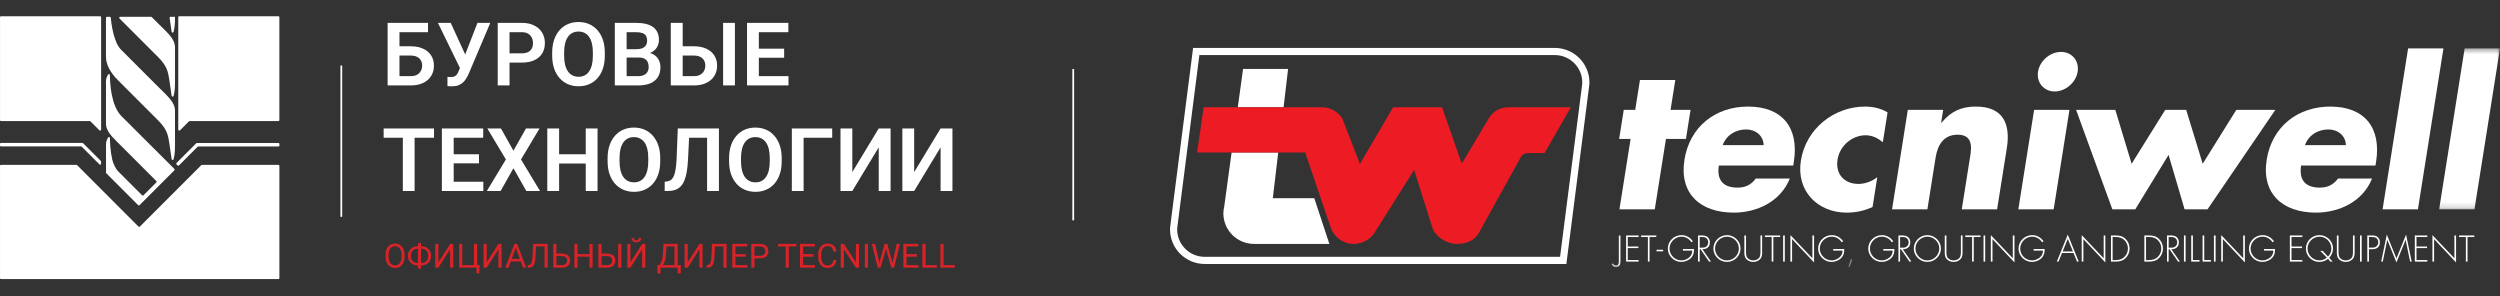 <svg width="439" height="52" viewBox="0 0 439 52" fill="none" xmlns="http://www.w3.org/2000/svg">
<rect x="0" y="0" width="439" height="52" fill="#333333" stroke="none"/>
<path d="M75.158 4.016V5.653H70.134V14.998H68.067V4.016H75.158ZM69.463 8.127H72.125C72.975 8.127 73.704 8.27 74.313 8.557C74.921 8.838 75.386 9.233 75.708 9.741C76.035 10.249 76.199 10.845 76.199 11.529C76.199 12.042 76.106 12.509 75.919 12.932C75.739 13.354 75.472 13.721 75.12 14.033C74.768 14.34 74.341 14.579 73.838 14.75C73.335 14.916 72.764 14.998 72.125 14.998H68.067V4.016H70.149V13.369H72.125C72.578 13.369 72.953 13.284 73.249 13.113C73.546 12.942 73.767 12.716 73.913 12.434C74.059 12.152 74.132 11.846 74.132 11.514C74.132 11.187 74.059 10.89 73.913 10.624C73.767 10.357 73.546 10.146 73.249 9.99C72.953 9.834 72.578 9.756 72.125 9.756H69.463V8.127ZM81.094 11.099L83.84 4.016H86.095L82.308 12.939C82.183 13.226 82.039 13.502 81.878 13.769C81.718 14.036 81.524 14.274 81.298 14.486C81.076 14.692 80.807 14.855 80.49 14.976C80.179 15.097 79.802 15.157 79.359 15.157C79.243 15.157 79.105 15.152 78.944 15.142C78.783 15.137 78.66 15.129 78.575 15.119V13.49C78.635 13.505 78.733 13.515 78.869 13.52C79.01 13.525 79.11 13.528 79.171 13.528C79.462 13.528 79.694 13.482 79.864 13.392C80.04 13.296 80.179 13.168 80.279 13.007C80.385 12.841 80.478 12.653 80.558 12.441L81.094 11.099ZM79.148 4.016L81.78 9.771L82.399 12.011L80.822 12.057L76.9 4.016H79.148ZM91.624 10.993H88.795V9.364H91.624C92.087 9.364 92.461 9.289 92.748 9.138C93.039 8.982 93.253 8.771 93.389 8.504C93.525 8.233 93.593 7.923 93.593 7.576C93.593 7.239 93.525 6.925 93.389 6.633C93.253 6.342 93.039 6.105 92.748 5.924C92.461 5.743 92.087 5.653 91.624 5.653H89.474V14.998H87.4V4.016H91.624C92.479 4.016 93.208 4.169 93.811 4.476C94.42 4.778 94.882 5.198 95.199 5.736C95.521 6.269 95.682 6.877 95.682 7.561C95.682 8.27 95.521 8.881 95.199 9.394C94.882 9.907 94.42 10.302 93.811 10.578C93.208 10.855 92.479 10.993 91.624 10.993ZM106.204 9.228V9.794C106.204 10.624 106.094 11.37 105.872 12.034C105.651 12.693 105.337 13.254 104.93 13.716C104.522 14.179 104.037 14.533 103.474 14.78C102.911 15.026 102.284 15.149 101.596 15.149C100.917 15.149 100.293 15.026 99.725 14.78C99.162 14.533 98.674 14.179 98.262 13.716C97.849 13.254 97.53 12.693 97.304 12.034C97.077 11.37 96.964 10.624 96.964 9.794V9.228C96.964 8.393 97.077 7.647 97.304 6.988C97.53 6.329 97.847 5.769 98.254 5.306C98.661 4.838 99.147 4.481 99.71 4.235C100.278 3.988 100.902 3.865 101.58 3.865C102.269 3.865 102.895 3.988 103.459 4.235C104.022 4.481 104.507 4.838 104.914 5.306C105.327 5.769 105.644 6.329 105.865 6.988C106.091 7.647 106.204 8.393 106.204 9.228ZM104.107 9.794V9.213C104.107 8.615 104.052 8.089 103.941 7.637C103.831 7.179 103.667 6.794 103.451 6.483C103.235 6.171 102.968 5.937 102.652 5.781C102.335 5.62 101.978 5.54 101.58 5.54C101.178 5.54 100.821 5.62 100.509 5.781C100.203 5.937 99.941 6.171 99.725 6.483C99.509 6.794 99.343 7.179 99.227 7.637C99.117 8.089 99.061 8.615 99.061 9.213V9.794C99.061 10.387 99.117 10.913 99.227 11.37C99.343 11.828 99.509 12.215 99.725 12.532C99.946 12.844 100.213 13.08 100.524 13.241C100.836 13.402 101.193 13.482 101.596 13.482C101.998 13.482 102.355 13.402 102.667 13.241C102.978 13.08 103.24 12.844 103.451 12.532C103.667 12.215 103.831 11.828 103.941 11.37C104.052 10.913 104.107 10.387 104.107 9.794ZM112.171 10.103H109.365L109.35 8.64H111.756C112.168 8.64 112.513 8.582 112.789 8.466C113.066 8.351 113.274 8.182 113.415 7.961C113.561 7.74 113.634 7.471 113.634 7.154C113.634 6.802 113.566 6.515 113.43 6.294C113.3 6.073 113.093 5.912 112.812 5.811C112.53 5.706 112.173 5.653 111.741 5.653H110.036V14.998H107.962V4.016H111.741C112.364 4.016 112.92 4.076 113.408 4.197C113.901 4.313 114.318 4.494 114.66 4.74C115.002 4.987 115.261 5.296 115.437 5.668C115.618 6.04 115.708 6.483 115.708 6.996C115.708 7.448 115.603 7.865 115.392 8.248C115.185 8.625 114.866 8.932 114.434 9.168C114.006 9.404 113.463 9.54 112.804 9.575L112.171 10.103ZM112.08 14.998H108.754L109.621 13.369H112.08C112.493 13.369 112.832 13.301 113.098 13.166C113.37 13.03 113.571 12.844 113.702 12.607C113.838 12.366 113.906 12.089 113.906 11.778C113.906 11.436 113.845 11.139 113.725 10.888C113.609 10.636 113.423 10.443 113.166 10.307C112.915 10.171 112.583 10.103 112.171 10.103H110.013L110.029 8.64H112.774L113.249 9.206C113.883 9.211 114.398 9.336 114.796 9.583C115.198 9.829 115.495 10.146 115.686 10.533C115.877 10.92 115.972 11.338 115.972 11.785C115.972 12.489 115.819 13.08 115.512 13.558C115.211 14.036 114.768 14.395 114.185 14.636C113.606 14.878 112.905 14.998 112.08 14.998ZM119.186 8.127H121.848C122.698 8.127 123.427 8.27 124.036 8.557C124.644 8.838 125.109 9.233 125.431 9.741C125.758 10.249 125.921 10.845 125.921 11.529C125.921 12.042 125.828 12.509 125.642 12.932C125.461 13.354 125.195 13.721 124.843 14.033C124.491 14.34 124.063 14.579 123.561 14.75C123.058 14.916 122.487 14.998 121.848 14.998H117.79V4.016H119.88V13.369H121.848C122.301 13.369 122.675 13.284 122.972 13.113C123.269 12.942 123.49 12.716 123.636 12.434C123.782 12.152 123.855 11.846 123.855 11.514C123.855 11.187 123.782 10.89 123.636 10.624C123.49 10.357 123.269 10.146 122.972 9.99C122.675 9.834 122.301 9.756 121.848 9.756H119.186V8.127ZM129.052 4.016V14.998H126.977V4.016H129.052ZM138.458 13.369V14.998H132.62V13.369H138.458ZM133.253 4.016V14.998H131.179V4.016H133.253ZM137.696 8.549V10.141H132.62V8.549H137.696ZM138.435 4.016V5.653H132.62V4.016H138.435Z" fill="white"/>
<path d="M72.804 22.554V33.536H70.737V22.554H72.804ZM76.214 22.554V24.191H67.366V22.554H76.214ZM84.873 31.907V33.536H79.035V31.907H84.873ZM79.668 22.554V33.536H77.594V22.554H79.668ZM84.111 27.087V28.678H79.035V27.087H84.111ZM84.85 22.554V24.191H79.035V22.554H84.85ZM87.966 22.554L90.16 26.468L92.363 22.554H94.747L91.488 28L94.83 33.536H92.423L90.16 29.546L87.905 33.536H85.492L88.833 28L85.574 22.554H87.966ZM103.391 27.087V28.716H97.613V27.087H103.391ZM98.179 22.554V33.536H96.104V22.554H98.179ZM104.93 22.554V33.536H102.855V22.554H104.93ZM115.935 27.766V28.331C115.935 29.161 115.824 29.908 115.603 30.572C115.381 31.23 115.067 31.791 114.66 32.254C114.253 32.717 113.767 33.071 113.204 33.317C112.641 33.564 112.015 33.687 111.326 33.687C110.647 33.687 110.024 33.564 109.455 33.317C108.892 33.071 108.404 32.717 107.992 32.254C107.58 31.791 107.26 31.23 107.034 30.572C106.808 29.908 106.695 29.161 106.695 28.331V27.766C106.695 26.931 106.808 26.184 107.034 25.526C107.26 24.867 107.577 24.306 107.984 23.843C108.392 23.376 108.877 23.019 109.44 22.772C110.008 22.526 110.632 22.403 111.311 22.403C112 22.403 112.626 22.526 113.189 22.772C113.752 23.019 114.237 23.376 114.645 23.843C115.057 24.306 115.374 24.867 115.595 25.526C115.821 26.184 115.935 26.931 115.935 27.766ZM113.838 28.331V27.751C113.838 27.152 113.782 26.627 113.672 26.174C113.561 25.717 113.398 25.332 113.181 25.02C112.965 24.708 112.699 24.475 112.382 24.319C112.065 24.158 111.708 24.077 111.311 24.077C110.909 24.077 110.552 24.158 110.24 24.319C109.933 24.475 109.672 24.708 109.455 25.02C109.239 25.332 109.073 25.717 108.957 26.174C108.847 26.627 108.791 27.152 108.791 27.751V28.331C108.791 28.925 108.847 29.45 108.957 29.908C109.073 30.366 109.239 30.753 109.455 31.07C109.677 31.381 109.943 31.618 110.255 31.779C110.567 31.94 110.924 32.02 111.326 32.02C111.728 32.02 112.085 31.94 112.397 31.779C112.709 31.618 112.97 31.381 113.181 31.07C113.398 30.753 113.561 30.366 113.672 29.908C113.782 29.45 113.838 28.925 113.838 28.331ZM124.715 22.554V24.191H119.352V22.554H124.715ZM126.246 22.554V33.536H124.164V22.554H126.246ZM119.02 22.554H121.086L120.815 28.037C120.775 28.847 120.702 29.556 120.596 30.165C120.491 30.773 120.347 31.293 120.166 31.726C119.985 32.153 119.759 32.5 119.487 32.767C119.216 33.033 118.894 33.229 118.522 33.355C118.155 33.476 117.727 33.536 117.24 33.536H116.719V31.907L117.013 31.877C117.27 31.857 117.491 31.794 117.677 31.688C117.868 31.582 118.032 31.424 118.167 31.213C118.303 30.997 118.414 30.72 118.499 30.383C118.59 30.046 118.66 29.636 118.71 29.154C118.766 28.671 118.806 28.105 118.831 27.456L119.02 22.554ZM137.266 27.766V28.331C137.266 29.161 137.155 29.908 136.934 30.572C136.713 31.23 136.399 31.791 135.991 32.254C135.584 32.717 135.099 33.071 134.535 33.317C133.972 33.564 133.346 33.687 132.657 33.687C131.978 33.687 131.355 33.564 130.787 33.317C130.223 33.071 129.736 32.717 129.323 32.254C128.911 31.791 128.592 31.23 128.365 30.572C128.139 29.908 128.026 29.161 128.026 28.331V27.766C128.026 26.931 128.139 26.184 128.365 25.526C128.592 24.867 128.908 24.306 129.316 23.843C129.723 23.376 130.208 23.019 130.772 22.772C131.34 22.526 131.963 22.403 132.642 22.403C133.331 22.403 133.957 22.526 134.52 22.772C135.084 23.019 135.569 23.376 135.976 23.843C136.388 24.306 136.705 24.867 136.927 25.526C137.153 26.184 137.266 26.931 137.266 27.766ZM135.169 28.331V27.751C135.169 27.152 135.114 26.627 135.003 26.174C134.892 25.717 134.729 25.332 134.513 25.02C134.297 24.708 134.03 24.475 133.713 24.319C133.396 24.158 133.039 24.077 132.642 24.077C132.24 24.077 131.883 24.158 131.571 24.319C131.264 24.475 131.003 24.708 130.787 25.02C130.57 25.332 130.404 25.717 130.289 26.174C130.178 26.627 130.123 27.152 130.123 27.751V28.331C130.123 28.925 130.178 29.45 130.289 29.908C130.404 30.366 130.57 30.753 130.787 31.07C131.008 31.381 131.274 31.618 131.586 31.779C131.898 31.94 132.255 32.02 132.657 32.02C133.06 32.02 133.417 31.94 133.728 31.779C134.04 31.618 134.302 31.381 134.513 31.07C134.729 30.753 134.892 30.366 135.003 29.908C135.114 29.45 135.169 28.925 135.169 28.331ZM146.136 22.554V24.191H141.113V33.536H139.046V22.554H146.136ZM149.667 30.217L154.305 22.554H156.387V33.536H154.305V25.872L149.667 33.536H147.592V22.554H149.667V30.217ZM160.528 30.217L165.167 22.554H167.249V33.536H165.167V25.872L160.528 33.536H158.454V22.554H160.528V30.217Z" fill="white"/>
<path d="M71.048 44.782V45.045C71.048 45.359 71.009 45.639 70.931 45.888C70.852 46.136 70.74 46.347 70.592 46.521C70.445 46.695 70.269 46.828 70.062 46.92C69.858 47.011 69.628 47.057 69.374 47.057C69.128 47.057 68.901 47.011 68.695 46.92C68.49 46.828 68.313 46.695 68.162 46.521C68.013 46.347 67.897 46.136 67.815 45.888C67.733 45.639 67.692 45.359 67.692 45.045V44.782C67.692 44.468 67.732 44.188 67.812 43.942C67.894 43.693 68.01 43.482 68.159 43.308C68.308 43.132 68.485 42.999 68.689 42.907C68.895 42.815 69.122 42.769 69.368 42.769C69.623 42.769 69.852 42.815 70.056 42.907C70.263 42.999 70.439 43.132 70.587 43.308C70.736 43.482 70.849 43.693 70.928 43.942C71.008 44.188 71.048 44.468 71.048 44.782ZM70.501 45.045V44.776C70.501 44.527 70.475 44.308 70.423 44.117C70.374 43.925 70.3 43.765 70.203 43.635C70.105 43.505 69.986 43.407 69.844 43.34C69.705 43.273 69.546 43.239 69.368 43.239C69.197 43.239 69.041 43.273 68.901 43.34C68.764 43.407 68.645 43.505 68.546 43.635C68.448 43.765 68.373 43.925 68.319 44.117C68.266 44.308 68.239 44.527 68.239 44.776V45.045C68.239 45.295 68.266 45.517 68.319 45.71C68.373 45.901 68.449 46.063 68.549 46.195C68.65 46.325 68.769 46.423 68.907 46.49C69.046 46.557 69.202 46.59 69.374 46.59C69.554 46.59 69.713 46.557 69.853 46.49C69.992 46.423 70.11 46.325 70.205 46.195C70.303 46.063 70.376 45.901 70.426 45.71C70.476 45.517 70.501 45.295 70.501 45.045ZM73.324 43.242H74.015C74.255 43.242 74.478 43.283 74.683 43.365C74.889 43.446 75.069 43.56 75.222 43.709C75.376 43.858 75.497 44.036 75.583 44.243C75.669 44.447 75.712 44.673 75.712 44.922C75.712 45.17 75.669 45.398 75.583 45.604C75.497 45.81 75.376 45.989 75.222 46.14C75.069 46.289 74.889 46.405 74.683 46.487C74.478 46.567 74.255 46.607 74.015 46.607H73.324C73.083 46.607 72.861 46.567 72.656 46.487C72.452 46.405 72.272 46.289 72.117 46.14C71.964 45.991 71.845 45.814 71.759 45.61C71.675 45.404 71.633 45.176 71.633 44.928C71.633 44.679 71.675 44.453 71.759 44.248C71.845 44.042 71.964 43.864 72.117 43.715C72.272 43.564 72.452 43.448 72.656 43.365C72.861 43.283 73.083 43.242 73.324 43.242ZM73.324 43.678C73.074 43.678 72.862 43.73 72.688 43.836C72.514 43.939 72.382 44.084 72.292 44.271C72.202 44.459 72.157 44.677 72.157 44.928C72.157 45.117 72.182 45.288 72.232 45.441C72.284 45.594 72.359 45.724 72.458 45.833C72.558 45.942 72.68 46.026 72.825 46.086C72.971 46.145 73.137 46.175 73.324 46.175H74.02C74.269 46.175 74.479 46.123 74.651 46.02C74.825 45.915 74.957 45.768 75.047 45.581C75.138 45.392 75.184 45.172 75.184 44.922C75.184 44.735 75.158 44.565 75.107 44.412C75.055 44.259 74.98 44.128 74.88 44.019C74.783 43.91 74.662 43.826 74.516 43.767C74.373 43.708 74.208 43.678 74.02 43.678H73.324ZM73.937 42.655V47.172H73.407V42.655H73.937ZM76.987 46.043L79.042 42.827H79.595V47H79.042V43.781L76.987 47H76.437V42.827H76.987V46.043ZM84.222 46.536L84.17 48.006H83.674V47H83.264V46.536H84.222ZM80.619 47V42.827H81.175V46.55H83.23V42.827H83.783V47H80.619ZM85.471 46.043L87.526 42.827H88.08V47H87.526V43.781L85.471 47H84.921V42.827H85.471V46.043ZM90.682 43.196L89.301 47H88.736L90.327 42.827H90.691L90.682 43.196ZM91.84 47L90.456 43.196L90.447 42.827H90.811L92.408 47H91.84ZM91.769 45.455V45.908H89.424V45.455H91.769ZM95.701 42.827V43.279H93.792V42.827H95.701ZM96.177 42.827V47H95.624V42.827H96.177ZM93.603 42.827H94.153L94.059 44.87C94.045 45.165 94.022 45.427 93.99 45.659C93.959 45.888 93.915 46.088 93.858 46.258C93.801 46.426 93.726 46.565 93.635 46.676C93.543 46.785 93.43 46.866 93.296 46.92C93.165 46.973 93.006 47 92.821 47H92.671V46.55L92.786 46.541C92.893 46.534 92.985 46.51 93.061 46.47C93.14 46.428 93.206 46.365 93.259 46.281C93.314 46.197 93.359 46.088 93.394 45.954C93.428 45.82 93.455 45.657 93.474 45.464C93.495 45.269 93.511 45.041 93.523 44.782L93.603 42.827ZM97.579 44.526H98.717C99.022 44.526 99.28 44.578 99.49 44.681C99.701 44.782 99.86 44.925 99.969 45.108C100.078 45.292 100.133 45.507 100.133 45.753C100.133 45.937 100.102 46.105 100.041 46.258C99.98 46.409 99.889 46.54 99.769 46.653C99.648 46.764 99.5 46.85 99.324 46.911C99.148 46.97 98.946 47 98.717 47H97.157V42.827H97.71V46.55H98.717C98.921 46.55 99.086 46.513 99.212 46.438C99.341 46.362 99.434 46.262 99.493 46.14C99.553 46.018 99.582 45.887 99.582 45.747C99.582 45.608 99.553 45.48 99.493 45.363C99.434 45.247 99.341 45.154 99.212 45.085C99.086 45.015 98.921 44.979 98.717 44.979H97.579V44.526ZM103.586 44.621V45.071H101.328V44.621H103.586ZM101.414 42.827V47H100.861V42.827H101.414ZM104.068 42.827V47H103.518V42.827H104.068ZM105.498 44.526H106.636C106.942 44.526 107.2 44.578 107.41 44.681C107.62 44.782 107.78 44.925 107.889 45.108C107.998 45.292 108.052 45.507 108.052 45.753C108.052 45.937 108.022 46.105 107.96 46.258C107.899 46.409 107.808 46.54 107.688 46.653C107.568 46.764 107.42 46.85 107.244 46.911C107.068 46.97 106.865 47 106.636 47H105.077V42.827H105.63V46.55H106.636C106.841 46.55 107.006 46.513 107.132 46.438C107.26 46.362 107.354 46.262 107.413 46.14C107.472 46.018 107.502 45.887 107.502 45.747C107.502 45.608 107.472 45.48 107.413 45.363C107.354 45.247 107.26 45.154 107.132 45.085C107.006 45.015 106.841 44.979 106.636 44.979H105.498V44.526ZM109.11 42.827V47H108.557V42.827H109.11ZM110.706 46.043L112.761 42.827H113.315V47H112.761V43.781L110.706 47H110.156V42.827H110.706V46.043ZM112.174 41.792H112.604C112.604 41.941 112.569 42.074 112.501 42.19C112.432 42.305 112.333 42.395 112.205 42.46C112.077 42.525 111.925 42.557 111.75 42.557C111.484 42.557 111.274 42.486 111.119 42.345C110.966 42.202 110.89 42.017 110.89 41.792H111.32C111.32 41.905 111.352 42.004 111.417 42.09C111.482 42.176 111.593 42.219 111.75 42.219C111.903 42.219 112.011 42.176 112.076 42.09C112.141 42.004 112.174 41.905 112.174 41.792ZM119.059 46.55V47H115.9V46.55H119.059ZM115.989 46.55V48.026H115.441L115.439 46.55H115.989ZM119.54 46.55L119.535 48.023H118.987V46.55H119.54ZM118.517 42.827V43.279H116.688V42.827H118.517ZM118.993 42.827V47H118.442V42.827H118.993ZM116.499 42.827H117.052L116.966 44.506C116.955 44.758 116.931 44.992 116.895 45.206C116.858 45.418 116.813 45.612 116.76 45.788C116.706 45.963 116.645 46.121 116.576 46.261C116.508 46.398 116.434 46.517 116.356 46.619C116.277 46.718 116.195 46.8 116.109 46.865C116.025 46.928 115.94 46.973 115.854 47H115.602V46.55H115.78C115.829 46.496 115.886 46.419 115.949 46.318C116.014 46.217 116.078 46.086 116.141 45.925C116.206 45.763 116.262 45.565 116.31 45.332C116.36 45.099 116.393 44.824 116.41 44.506L116.499 42.827ZM120.767 46.043L122.822 42.827H123.375V47H122.822V43.781L120.767 47H120.217V42.827H120.767V46.043ZM127.116 42.827V43.279H125.207V42.827H127.116ZM127.592 42.827V47H127.039V42.827H127.592ZM125.018 42.827H125.568L125.474 44.87C125.46 45.165 125.437 45.427 125.405 45.659C125.374 45.888 125.33 46.088 125.273 46.258C125.216 46.426 125.141 46.565 125.049 46.676C124.958 46.785 124.845 46.866 124.711 46.92C124.579 46.973 124.421 47 124.235 47H124.086V46.55L124.201 46.541C124.308 46.534 124.4 46.51 124.476 46.47C124.554 46.428 124.62 46.365 124.674 46.281C124.729 46.197 124.774 46.088 124.809 45.954C124.843 45.82 124.87 45.657 124.889 45.464C124.91 45.269 124.926 45.041 124.938 44.782L125.018 42.827ZM131.241 46.55V47H129.031V46.55H131.241ZM129.142 42.827V47H128.589V42.827H129.142ZM130.948 44.621V45.071H129.031V44.621H130.948ZM131.212 42.827V43.279H129.031V42.827H131.212ZM133.465 45.363H132.35V44.913H133.465C133.681 44.913 133.856 44.879 133.989 44.81C134.123 44.741 134.221 44.646 134.282 44.523C134.345 44.401 134.376 44.262 134.376 44.105C134.376 43.962 134.345 43.827 134.282 43.701C134.221 43.575 134.123 43.474 133.989 43.397C133.856 43.319 133.681 43.279 133.465 43.279H132.479V47H131.926V42.827H133.465C133.78 42.827 134.047 42.881 134.264 42.99C134.482 43.099 134.648 43.25 134.76 43.443C134.873 43.634 134.929 43.853 134.929 44.099C134.929 44.367 134.873 44.595 134.76 44.784C134.648 44.974 134.482 45.118 134.264 45.217C134.047 45.315 133.78 45.363 133.465 45.363ZM138.512 42.827V47H137.968V42.827H138.512ZM139.854 42.827V43.279H136.629V42.827H139.854ZM143.124 46.55V47H140.914V46.55H143.124ZM141.026 42.827V47H140.473V42.827H141.026ZM142.832 44.621V45.071H140.914V44.621H142.832ZM143.096 42.827V43.279H140.914V42.827H143.096ZM146.329 45.673H146.879C146.85 45.937 146.775 46.173 146.653 46.381C146.53 46.589 146.357 46.755 146.134 46.877C145.91 46.997 145.631 47.057 145.297 47.057C145.052 47.057 144.83 47.011 144.629 46.92C144.43 46.828 144.259 46.698 144.116 46.53C143.973 46.36 143.862 46.156 143.783 45.919C143.707 45.681 143.669 45.415 143.669 45.123V44.707C143.669 44.415 143.707 44.15 143.783 43.913C143.862 43.674 143.974 43.47 144.119 43.3C144.266 43.13 144.443 42.999 144.649 42.907C144.855 42.815 145.088 42.769 145.346 42.769C145.661 42.769 145.927 42.829 146.145 42.947C146.363 43.066 146.532 43.23 146.653 43.44C146.775 43.648 146.85 43.89 146.879 44.165H146.329C146.302 43.97 146.252 43.803 146.18 43.664C146.107 43.522 146.004 43.413 145.87 43.337C145.736 43.26 145.562 43.222 145.346 43.222C145.16 43.222 144.997 43.258 144.855 43.328C144.716 43.399 144.598 43.499 144.503 43.629C144.409 43.759 144.339 43.915 144.291 44.096C144.243 44.278 144.219 44.48 144.219 44.701V45.123C144.219 45.327 144.24 45.519 144.282 45.699C144.326 45.878 144.392 46.036 144.48 46.172C144.568 46.307 144.68 46.414 144.815 46.493C144.951 46.569 145.112 46.607 145.297 46.607C145.532 46.607 145.719 46.57 145.859 46.495C145.998 46.421 146.103 46.314 146.174 46.175C146.247 46.035 146.298 45.868 146.329 45.673ZM150.843 42.827V47H150.287L148.186 43.781V47H147.633V42.827H148.186L150.296 46.054V42.827H150.843ZM152.417 42.827V47H151.864V42.827H152.417ZM154.521 45.739L155.349 42.827H155.75L155.518 43.959L154.627 47H154.228L154.521 45.739ZM153.664 42.827L154.323 45.681L154.521 47H154.125L153.113 42.827H153.664ZM156.822 45.679L157.467 42.827H158.02L157.011 47H156.616L156.822 45.679ZM155.81 42.827L156.616 45.739L156.908 47H156.51L155.65 43.959L155.415 42.827H155.81ZM161.285 46.55V47H159.075V46.55H161.285ZM159.187 42.827V47H158.634V42.827H159.187ZM160.993 44.621V45.071H159.075V44.621H160.993ZM161.256 42.827V43.279H159.075V42.827H161.256ZM164.501 46.55V47H162.414V46.55H164.501ZM162.523 42.827V47H161.97V42.827H162.523ZM167.666 46.55V47H165.579V46.55H167.666ZM165.688 42.827V47H165.135V42.827H165.688Z" fill="#D82329"/>
<path d="M59.936 11.503V38.074" stroke="white" stroke-width="0.309"/>
<path d="M30.138 27.948C30.162 28.127 30.413 28.151 30.468 27.983C30.599 27.59 30.73 26.879 30.73 25.592V19.481C30.73 17.954 29.516 16.981 27.848 15.313C26.18 13.645 22.778 10.24 21.248 8.713C19.893 7.358 19.521 3.881 19.453 3.103C19.446 3.014 19.37 2.949 19.28 2.949H18.778C18.682 2.949 18.606 3.024 18.606 3.121V9.965C18.606 11.285 19.336 12.709 20.691 14.064C22.046 15.419 26.145 19.519 27.744 21.118C29.344 22.717 29.516 23.721 29.725 25.111C29.866 26.064 30.042 27.281 30.138 27.948Z" fill="white"/>
<path d="M27.847 4.197C27.51 3.86 27.097 3.447 26.65 3C26.616 2.966 26.571 2.949 26.526 2.949H21.116C20.958 2.949 20.879 3.138 20.992 3.248C22.571 4.83 26.251 8.506 27.744 10.002C29.343 11.602 29.515 12.609 29.725 13.995C29.869 14.945 30.041 16.152 30.137 16.822C30.161 17.008 30.419 17.025 30.478 16.846C30.605 16.451 30.732 15.742 30.732 14.48V8.365C30.732 6.835 29.515 5.865 27.847 4.197Z" fill="white"/>
<path d="M29.784 3.141C29.914 4.015 30.055 5.005 30.138 5.58C30.162 5.759 30.413 5.783 30.468 5.614C30.599 5.222 30.729 4.51 30.729 3.224V2.945H29.956C29.849 2.945 29.766 3.038 29.784 3.141Z" fill="white"/>
<path d="M31.187 29.045L30.998 28.856C30.933 28.791 30.933 28.684 30.998 28.619L34.462 25.156C34.492 25.125 34.537 25.107 34.582 25.107H48.896C48.989 25.107 49.064 25.183 49.064 25.276V25.548C49.064 25.64 48.989 25.716 48.896 25.716H34.83C34.785 25.716 34.743 25.733 34.709 25.764L31.425 29.052C31.359 29.114 31.253 29.114 31.187 29.045Z" fill="white"/>
<path d="M17.461 28.866L14.352 25.761C14.321 25.73 14.276 25.709 14.231 25.709H0.172C0.079 25.709 0 25.634 0 25.537V25.276C0 25.183 0.076 25.104 0.172 25.104H14.482C14.527 25.104 14.572 25.121 14.603 25.156L17.698 28.251C17.729 28.285 17.75 28.326 17.75 28.371L17.753 28.743C17.753 28.901 17.567 28.977 17.461 28.866Z" fill="white"/>
<path d="M21.317 20.382C19.504 18.57 19.308 14.59 19.298 13.18C19.298 13.008 19.071 12.946 18.981 13.091C18.799 13.38 18.61 13.796 18.61 14.271V21.771C18.61 22.813 19.408 23.752 20.415 24.757L27.449 31.79C27.517 31.858 27.517 31.965 27.449 32.034L25.192 34.29C25.124 34.359 25.017 34.359 24.952 34.29C24.412 33.75 22.197 31.535 20.801 30.139C20.285 29.623 19.937 28.839 19.707 28.02H19.71C19.37 26.504 19.308 24.99 19.305 24.224C19.305 24.052 19.078 23.99 18.988 24.134C18.806 24.423 18.617 24.839 18.617 25.314V25.555V28.02V30.311C18.617 30.356 18.634 30.4 18.668 30.431L24.261 36.023C24.329 36.092 24.436 36.092 24.505 36.023L30.619 29.909C30.688 29.84 30.688 29.733 30.619 29.664L21.317 20.382Z" fill="white"/>
<path d="M0.179 2.853H17.581C17.677 2.853 17.757 2.932 17.757 3.028V22.759C17.757 22.917 17.567 22.996 17.454 22.882L15.882 21.311C15.848 21.276 15.807 21.259 15.758 21.259H0.179C0.083 21.259 0.004 21.18 0.004 21.084V3.028C8.68191e-05 2.928 0.079 2.853 0.179 2.853Z" fill="white"/>
<path d="M48.885 2.853H31.48C31.383 2.853 31.304 2.932 31.304 3.028V22.762C31.304 22.917 31.493 22.996 31.603 22.886L33.175 21.314C33.209 21.28 33.251 21.262 33.299 21.262H48.882C48.978 21.262 49.057 21.183 49.057 21.087V3.028C49.061 2.928 48.982 2.853 48.885 2.853Z" fill="white"/>
<path d="M35.344 29.001L24.562 39.783C24.493 39.852 24.383 39.852 24.318 39.783L13.536 29.001C13.505 28.966 13.46 28.949 13.416 28.949H0.175C0.079 28.949 0.003 29.028 0.003 29.125V48.831C0.003 48.928 0.079 49.003 0.175 49.003H48.888C48.984 49.003 49.06 48.928 49.06 48.831V29.125C49.06 29.028 48.984 28.949 48.888 28.949H35.471C35.423 28.949 35.378 28.97 35.344 29.001Z" fill="white"/>
<path d="M188.461 12.121V38.691" stroke="white" stroke-width="0.309"/>
<path d="M210.613 9.668L206.727 39.986C206.721 40.081 206.713 40.17 206.713 40.284C206.713 42.939 208.882 45.099 211.548 45.099H273.946L277.833 14.782C277.841 14.684 277.847 14.595 277.847 14.484C277.847 11.829 275.678 9.67 273.012 9.67L210.613 9.668ZM275.054 46.354H211.548C208.19 46.354 205.456 43.631 205.456 40.284C205.456 40.133 205.464 40.015 205.477 39.874L209.508 8.413L273.012 8.415C276.371 8.415 279.105 11.137 279.105 14.484C279.105 14.633 279.096 14.75 279.084 14.888L275.054 46.354Z" fill="white"/>
<path d="M214.971 36.285C214.885 36.665 214.824 37.058 214.824 37.463C214.824 40.427 217.236 42.83 220.205 42.83H233.436L230.789 34.806H223.507L224.455 26.778H216.271L214.971 36.285Z" fill="white"/>
<path d="M226.19 12.102H218.281L217.359 18.836H225.394L226.19 12.102Z" fill="white"/>
<path d="M264.935 18.835C263.495 18.835 262.291 19.485 261.541 20.596L256.686 28.745L253.225 18.835H244.637L238.799 28.794L235.73 20.858C234.992 19.645 233.648 18.835 232.129 18.835H211.356L210.219 26.778H229.194L233.64 39.843C234.165 41.544 235.814 42.83 237.69 42.83C239.296 42.83 240.839 41.93 241.538 40.604L248.32 29.829L251.477 39.843C251.997 41.552 254.002 42.83 255.885 42.83C257.272 42.83 258.841 42.342 259.641 40.976L267.139 27.443C267.382 27.087 267.804 26.884 268.269 26.884H271.225L275.845 18.835H264.935Z" fill="#ED1C24"/>
<path d="M292.539 24.4H296.052L296.861 19.294H293.35L294.182 14.05H287.976L287.144 19.294H285.132L284.321 24.4H286.333L284.373 36.757H290.579L292.539 24.4Z" fill="white"/>
<path d="M302.502 25.489C303.165 23.686 304.816 22.731 306.623 22.731C308.294 22.731 309.655 23.821 309.699 25.489H302.502ZM314.996 28.418C315.94 22.459 313.023 18.715 306.953 18.715C301.26 18.715 296.713 22.221 295.791 28.043C294.833 34.069 298.645 37.336 304.443 37.336C308.432 37.336 312.65 35.465 314.293 31.345H308.326C307.46 32.502 306.435 32.945 305.106 32.945C302.547 32.945 301.434 31.583 301.833 29.063H314.895L314.996 28.418Z" fill="white"/>
<path d="M331.457 19.737C330.337 19.056 328.959 18.715 327.527 18.715C322.037 18.715 317.124 22.596 316.234 28.212C315.397 33.49 319.116 37.336 324.299 37.336C325.8 37.336 327.348 37.03 328.821 36.35L329.653 31.107C328.715 31.855 327.451 32.298 326.36 32.298C323.803 32.298 322.278 30.528 322.677 28.008C323.06 25.592 325.228 23.753 327.614 23.753C328.808 23.753 329.812 24.297 330.625 24.979L331.457 19.737Z" fill="white"/>
<path d="M341.221 19.294H335.014L332.245 36.758H338.452L339.887 27.702C340.233 25.523 341.247 23.652 343.77 23.652C346.839 23.652 346.102 26.579 345.836 28.247L344.486 36.758H350.692L352.405 25.966C353.085 21.677 351.679 18.715 346.972 18.715C344.552 18.715 342.7 19.429 340.933 21.541H340.865L341.221 19.294Z" fill="white"/>
<path d="M363.396 19.294H357.19L354.419 36.758H360.625L363.396 19.294ZM361.908 9.115C359.998 9.115 358.181 10.681 357.879 12.587C357.576 14.494 358.897 16.06 360.806 16.06C362.716 16.06 364.532 14.494 364.835 12.587C365.138 10.681 363.818 9.115 361.908 9.115Z" fill="white"/>
<path d="M371.449 19.294H364.562L370.931 36.759H374.953L380.801 27.191L383.614 36.759H387.638L399.548 19.294H392.693L386.794 28.758L383.896 19.294H380.214L374.313 28.758L371.449 19.294Z" fill="white"/>
<path d="M404.746 25.489C405.407 23.686 407.058 22.731 408.865 22.731C410.537 22.731 411.898 23.821 411.94 25.489H404.746ZM417.239 28.418C418.184 22.459 415.266 18.715 409.197 18.715C403.502 18.715 398.956 22.221 398.032 28.043C397.077 34.069 400.889 37.336 406.685 37.336C410.674 37.336 414.893 35.465 416.534 31.345H410.569C409.702 32.502 408.677 32.945 407.348 32.945C404.791 32.945 403.677 31.583 404.076 29.063H417.136L417.239 28.418Z" fill="white"/>
<path d="M429.069 8.502H422.864L418.381 36.757H424.587L429.069 8.502Z" fill="white"/>
<mask id="mask0_555_1014" style="mask-type:luminance" maskUnits="userSpaceOnUse" x="427" y="8" width="13" height="29">
<path d="M427.907 8.413H439.001V36.837H427.907V8.413Z" fill="white"/>
</mask>
<g mask="url(#mask0_555_1014)">
<path d="M439 8.501H432.793L428.312 36.757H434.516L439 8.501Z" fill="white"/>
</g>
<mask id="mask1_555_1014" style="mask-type:luminance" maskUnits="userSpaceOnUse" x="282" y="40" width="3" height="7">
<path d="M282.899 40.956H284.959V46.947H282.899V40.956Z" fill="white"/>
</mask>
<g mask="url(#mask1_555_1014)">
<path d="M284.265 41.348V45.852C284.265 46.2 284.228 46.626 283.771 46.626C283.528 46.626 283.308 46.454 283.205 46.235L282.984 46.401C283.126 46.699 283.412 46.9 283.747 46.9C284.418 46.9 284.558 46.423 284.558 45.852V41.348H284.265Z" fill="white"/>
</g>
<path d="M287.74 41.621V41.348H285.545V45.937H287.74V45.663H285.838V43.563H287.692V43.29H285.838V41.621H287.74Z" fill="white"/>
<path d="M289.66 41.621H290.849V41.348H288.18V41.621H289.369V45.937H289.66V41.621Z" fill="white"/>
<path d="M290.886 44.13H292.043V43.856H290.886V44.13Z" fill="white"/>
<path d="M295.519 43.728V44.001H297.166C297.148 44.5 297.002 44.885 296.604 45.219C296.227 45.523 295.745 45.725 295.251 45.725C294.105 45.725 293.167 44.774 293.167 43.642C293.167 42.54 294.129 41.56 295.251 41.56C295.996 41.56 296.617 41.938 297.026 42.547L297.264 42.358C296.781 41.7 296.105 41.287 295.27 41.287C293.952 41.287 292.874 42.345 292.874 43.66C292.874 44.926 293.959 45.998 295.233 45.998C295.88 45.998 296.538 45.73 296.977 45.255C297.386 44.811 297.471 44.305 297.459 43.728H295.519Z" fill="white"/>
<path d="M298.94 43.765C299.701 43.776 300.256 43.362 300.256 42.564C300.256 42.176 300.123 41.809 299.793 41.578C299.482 41.352 299.115 41.348 298.744 41.348H298.171V45.937H298.464V43.765H298.61L300.11 45.937H300.446L298.94 43.765ZM298.464 43.489V41.621H298.652C298.921 41.621 299.233 41.61 299.476 41.724C299.806 41.871 299.963 42.212 299.963 42.553C299.963 42.827 299.861 43.1 299.64 43.277C299.408 43.478 299.122 43.489 298.835 43.489H298.464Z" fill="white"/>
<path d="M303.256 41.287C301.957 41.287 300.871 42.352 300.871 43.642C300.871 44.933 301.962 45.998 303.256 45.998C304.548 45.998 305.639 44.933 305.639 43.642C305.639 42.352 304.548 41.287 303.256 41.287ZM303.256 41.56C304.395 41.56 305.346 42.51 305.346 43.642C305.346 44.769 304.395 45.725 303.256 45.725C302.109 45.725 301.164 44.774 301.164 43.642C301.164 42.51 302.109 41.56 303.256 41.56Z" fill="white"/>
<path d="M309.137 44.123C309.137 44.537 309.137 44.975 308.899 45.28C308.674 45.572 308.223 45.725 307.869 45.725C307.515 45.725 307.065 45.572 306.84 45.28C306.601 44.975 306.601 44.537 306.601 44.123V41.348H306.309V44.209C306.309 44.677 306.309 45.079 306.619 45.462C306.931 45.815 307.406 45.998 307.869 45.998C308.333 45.998 308.809 45.815 309.12 45.462C309.43 45.079 309.43 44.677 309.43 44.209V41.348H309.137V44.123Z" fill="white"/>
<path d="M311.4 41.621H312.588V41.348H309.918V41.621H311.107V45.937H311.4V41.621Z" fill="white"/>
<path d="M313.118 45.937H313.411V41.348H313.118V45.937Z" fill="white"/>
<path d="M318.551 41.348H318.258V45.353L314.397 41.287V45.937H314.69V41.993L318.551 46.09V41.348Z" fill="white"/>
<path d="M321.909 43.728V44.001H323.555C323.536 44.5 323.389 44.885 322.993 45.219C322.615 45.523 322.134 45.725 321.64 45.725C320.494 45.725 319.555 44.774 319.555 43.642C319.555 42.54 320.518 41.56 321.64 41.56C322.385 41.56 323.006 41.938 323.415 42.547L323.653 42.358C323.17 41.7 322.495 41.287 321.658 41.287C320.341 41.287 319.262 42.345 319.262 43.66C319.262 44.926 320.348 45.998 321.622 45.998C322.269 45.998 322.926 45.73 323.365 45.255C323.774 44.811 323.859 44.305 323.848 43.728H321.909Z" fill="white"/>
<mask id="mask2_555_1014" style="mask-type:luminance" maskUnits="userSpaceOnUse" x="324" y="45" width="2" height="2">
<path d="M324.508 45.076H325.332V46.948H324.508V45.076Z" fill="white"/>
</mask>
<g mask="url(#mask2_555_1014)">
<path d="M325 45.486L324.585 46.882L324.768 46.947L325.275 45.572L325 45.486Z" fill="white"/>
</g>
<path d="M330.709 43.728V44.001H332.355C332.337 44.5 332.191 44.885 331.795 45.219C331.417 45.523 330.934 45.725 330.442 45.725C329.296 45.725 328.356 44.774 328.356 43.642C328.356 42.54 329.319 41.56 330.442 41.56C331.185 41.56 331.806 41.938 332.215 42.547L332.453 42.358C331.972 41.7 331.295 41.287 330.46 41.287C329.143 41.287 328.063 42.345 328.063 43.66C328.063 44.926 329.148 45.998 330.422 45.998C331.069 45.998 331.728 45.73 332.167 45.255C332.576 44.811 332.661 44.305 332.648 43.728H330.709Z" fill="white"/>
<path d="M334.131 43.765C334.894 43.776 335.449 43.362 335.449 42.564C335.449 42.176 335.314 41.809 334.984 41.578C334.673 41.352 334.308 41.348 333.936 41.348H333.363V45.937H333.655V43.765H333.801L335.301 45.937H335.637L334.131 43.765ZM333.655 43.489V41.621H333.844C334.113 41.621 334.424 41.61 334.667 41.724C334.997 41.871 335.156 42.212 335.156 42.553C335.156 42.827 335.051 43.1 334.832 43.277C334.601 43.478 334.314 43.489 334.028 43.489H333.655Z" fill="white"/>
<path d="M338.446 41.287C337.148 41.287 336.062 42.352 336.062 43.642C336.062 44.933 337.154 45.998 338.446 45.998C339.738 45.998 340.829 44.933 340.829 43.642C340.829 42.352 339.738 41.287 338.446 41.287ZM338.446 41.56C339.587 41.56 340.538 42.51 340.538 43.642C340.538 44.769 339.587 45.725 338.446 45.725C337.301 45.725 336.356 44.774 336.356 43.642C336.356 42.51 337.301 41.56 338.446 41.56Z" fill="white"/>
<path d="M344.329 44.123C344.329 44.537 344.329 44.975 344.09 45.28C343.865 45.572 343.413 45.725 343.059 45.725C342.707 45.725 342.254 45.572 342.029 45.28C341.791 44.975 341.791 44.537 341.791 44.123V41.348H341.498V44.209C341.498 44.677 341.498 45.079 341.81 45.462C342.121 45.815 342.595 45.998 343.059 45.998C343.524 45.998 343.999 45.815 344.309 45.462C344.62 45.079 344.62 44.677 344.62 44.209V41.348H344.329V44.123Z" fill="white"/>
<path d="M346.59 41.621H347.78V41.348H345.108V41.621H346.298V45.937H346.59V41.621Z" fill="white"/>
<path d="M348.309 45.937H348.601V41.348H348.309V45.937Z" fill="white"/>
<path d="M353.741 41.348H353.448V45.353L349.588 41.287V45.937H349.881V41.993L353.741 46.09V41.348Z" fill="white"/>
<path d="M357.099 43.728V44.001H358.745C358.727 44.5 358.581 44.885 358.185 45.219C357.807 45.523 357.324 45.725 356.831 45.725C355.684 45.725 354.746 44.774 354.746 43.642C354.746 42.54 355.708 41.56 356.831 41.56C357.575 41.56 358.196 41.938 358.605 42.547L358.843 42.358C358.36 41.7 357.684 41.287 356.849 41.287C355.531 41.287 354.453 42.345 354.453 43.66C354.453 44.926 355.538 45.998 356.812 45.998C357.459 45.998 358.117 45.73 358.556 45.255C358.964 44.811 359.049 44.305 359.038 43.728H357.099Z" fill="white"/>
<path d="M364.11 44.428L364.725 45.937H365.024L363.103 41.195L361.177 45.937H361.476L362.091 44.428H364.11ZM363.999 44.154H362.202L363.103 41.938L363.999 44.154Z" fill="white"/>
<path d="M369.699 41.348H369.408V45.353L365.548 41.287V45.937H365.841V41.993L369.699 46.09V41.348Z" fill="white"/>
<path d="M370.688 45.937H371.516C372.198 45.937 372.742 45.815 373.248 45.329C373.711 44.885 373.956 44.281 373.956 43.647C373.956 42.991 373.705 42.376 373.224 41.925C372.718 41.457 372.187 41.348 371.516 41.348H370.688V45.937ZM370.98 45.663V41.621H371.511C372.083 41.621 372.559 41.724 372.998 42.12C373.431 42.516 373.663 43.063 373.663 43.647C373.663 44.196 373.444 44.72 373.053 45.11C372.614 45.541 372.113 45.663 371.511 45.663H370.98Z" fill="white"/>
<path d="M376.55 45.937H377.379C378.061 45.937 378.605 45.815 379.11 45.329C379.573 44.885 379.818 44.281 379.818 43.647C379.818 42.991 379.567 42.376 379.086 41.925C378.581 41.457 378.05 41.348 377.379 41.348H376.55V45.937ZM376.843 45.663V41.621H377.372C377.945 41.621 378.421 41.724 378.861 42.12C379.293 42.516 379.525 43.063 379.525 43.647C379.525 44.196 379.305 44.72 378.915 45.11C378.476 45.541 377.976 45.663 377.372 45.663H376.843Z" fill="white"/>
<path d="M381.292 43.765C382.055 43.776 382.61 43.362 382.61 42.564C382.61 42.176 382.475 41.809 382.146 41.578C381.836 41.352 381.469 41.348 381.097 41.348H380.524V45.937H380.817V43.765H380.964L382.463 45.937H382.798L381.292 43.765ZM380.817 43.489V41.621H381.006C381.274 41.621 381.585 41.61 381.829 41.724C382.158 41.871 382.317 42.212 382.317 42.553C382.317 42.827 382.212 43.1 381.994 43.277C381.762 43.478 381.475 43.489 381.189 43.489H380.817Z" fill="white"/>
<path d="M383.5 45.937H383.793V41.348H383.5V45.937Z" fill="white"/>
<path d="M385.073 41.348H384.78V45.937H386.243V45.663H385.073V41.348Z" fill="white"/>
<path d="M387.065 41.348H386.772V45.937H388.237V45.663H387.065V41.348Z" fill="white"/>
<path d="M388.766 45.937H389.058V41.348H388.766V45.937Z" fill="white"/>
<path d="M394.199 41.348H393.906V45.353L390.046 41.287V45.937H390.339V41.993L394.199 46.09V41.348Z" fill="white"/>
<path d="M397.557 43.728V44.001H399.203C399.184 44.5 399.038 44.885 398.642 45.219C398.264 45.523 397.782 45.725 397.288 45.725C396.143 45.725 395.203 44.774 395.203 43.642C395.203 42.54 396.167 41.56 397.288 41.56C398.034 41.56 398.655 41.938 399.063 42.547L399.302 42.358C398.819 41.7 398.143 41.287 397.308 41.287C395.99 41.287 394.91 42.345 394.91 43.66C394.91 44.926 395.996 45.998 397.271 45.998C397.918 45.998 398.574 45.73 399.013 45.255C399.422 44.811 399.508 44.305 399.496 43.728H397.557Z" fill="white"/>
<path d="M404.293 41.621V41.348H402.098V45.937H404.293V45.663H402.391V43.563H404.244V43.29H402.391V41.621H404.293Z" fill="white"/>
<path d="M407.864 44.056H407.449L408.596 45.243C408.236 45.53 407.779 45.725 407.316 45.725C406.157 45.725 405.206 44.793 405.206 43.642C405.206 42.511 406.163 41.56 407.303 41.56C408.481 41.56 409.388 42.529 409.388 43.679C409.388 44.227 409.163 44.671 408.798 45.066L407.864 44.056ZM409.218 45.937H409.613L409.01 45.285C409.436 44.799 409.681 44.268 409.681 43.623C409.681 42.341 408.59 41.287 407.303 41.287C405.999 41.287 404.913 42.341 404.913 43.642C404.913 44.951 405.986 45.998 407.298 45.998C407.834 45.998 408.389 45.791 408.802 45.451L409.218 45.937Z" fill="white"/>
<path d="M413.18 44.123C413.18 44.537 413.18 44.975 412.942 45.28C412.717 45.572 412.266 45.725 411.912 45.725C411.558 45.725 411.108 45.572 410.883 45.28C410.644 44.975 410.644 44.537 410.644 44.123V41.348H410.352V44.209C410.352 44.677 410.352 45.079 410.662 45.462C410.974 45.815 411.449 45.998 411.912 45.998C412.376 45.998 412.851 45.815 413.163 45.462C413.473 45.079 413.473 44.677 413.473 44.209V41.348H413.18V44.123Z" fill="white"/>
<path d="M414.417 45.937H414.71V41.348H414.417V45.937Z" fill="white"/>
<path d="M415.99 43.758H416.508C416.869 43.758 417.252 43.71 417.533 43.465C417.789 43.253 417.916 42.888 417.916 42.558C417.916 42.199 417.783 41.853 417.503 41.615C417.216 41.372 416.869 41.348 416.508 41.348H415.697V45.937H415.99V43.758ZM415.99 43.483V41.621H416.473C416.753 41.621 417.046 41.628 417.277 41.803C417.509 41.974 417.625 42.26 417.625 42.547C417.625 42.815 417.527 43.052 417.326 43.235C417.088 43.448 416.82 43.483 416.521 43.483H415.99Z" fill="white"/>
<path d="M423.215 45.937H423.495L422.507 41.195L420.813 45.371L419.125 41.195L418.137 45.937H418.417L419.202 42.138H419.215L420.813 46.09L422.417 42.138H422.428L423.215 45.937Z" fill="white"/>
<path d="M426.239 41.621V41.348H424.044V45.937H426.239V45.663H424.337V43.563H426.191V43.29H424.337V41.621H426.239Z" fill="white"/>
<path d="M431.286 41.348H430.995V45.353L427.135 41.287V45.937H427.428V41.993L431.286 46.09V41.348Z" fill="white"/>
<path d="M433.298 41.621H434.488V41.348H431.816V41.621H433.006V45.937H433.298V41.621Z" fill="white"/>
</svg>
